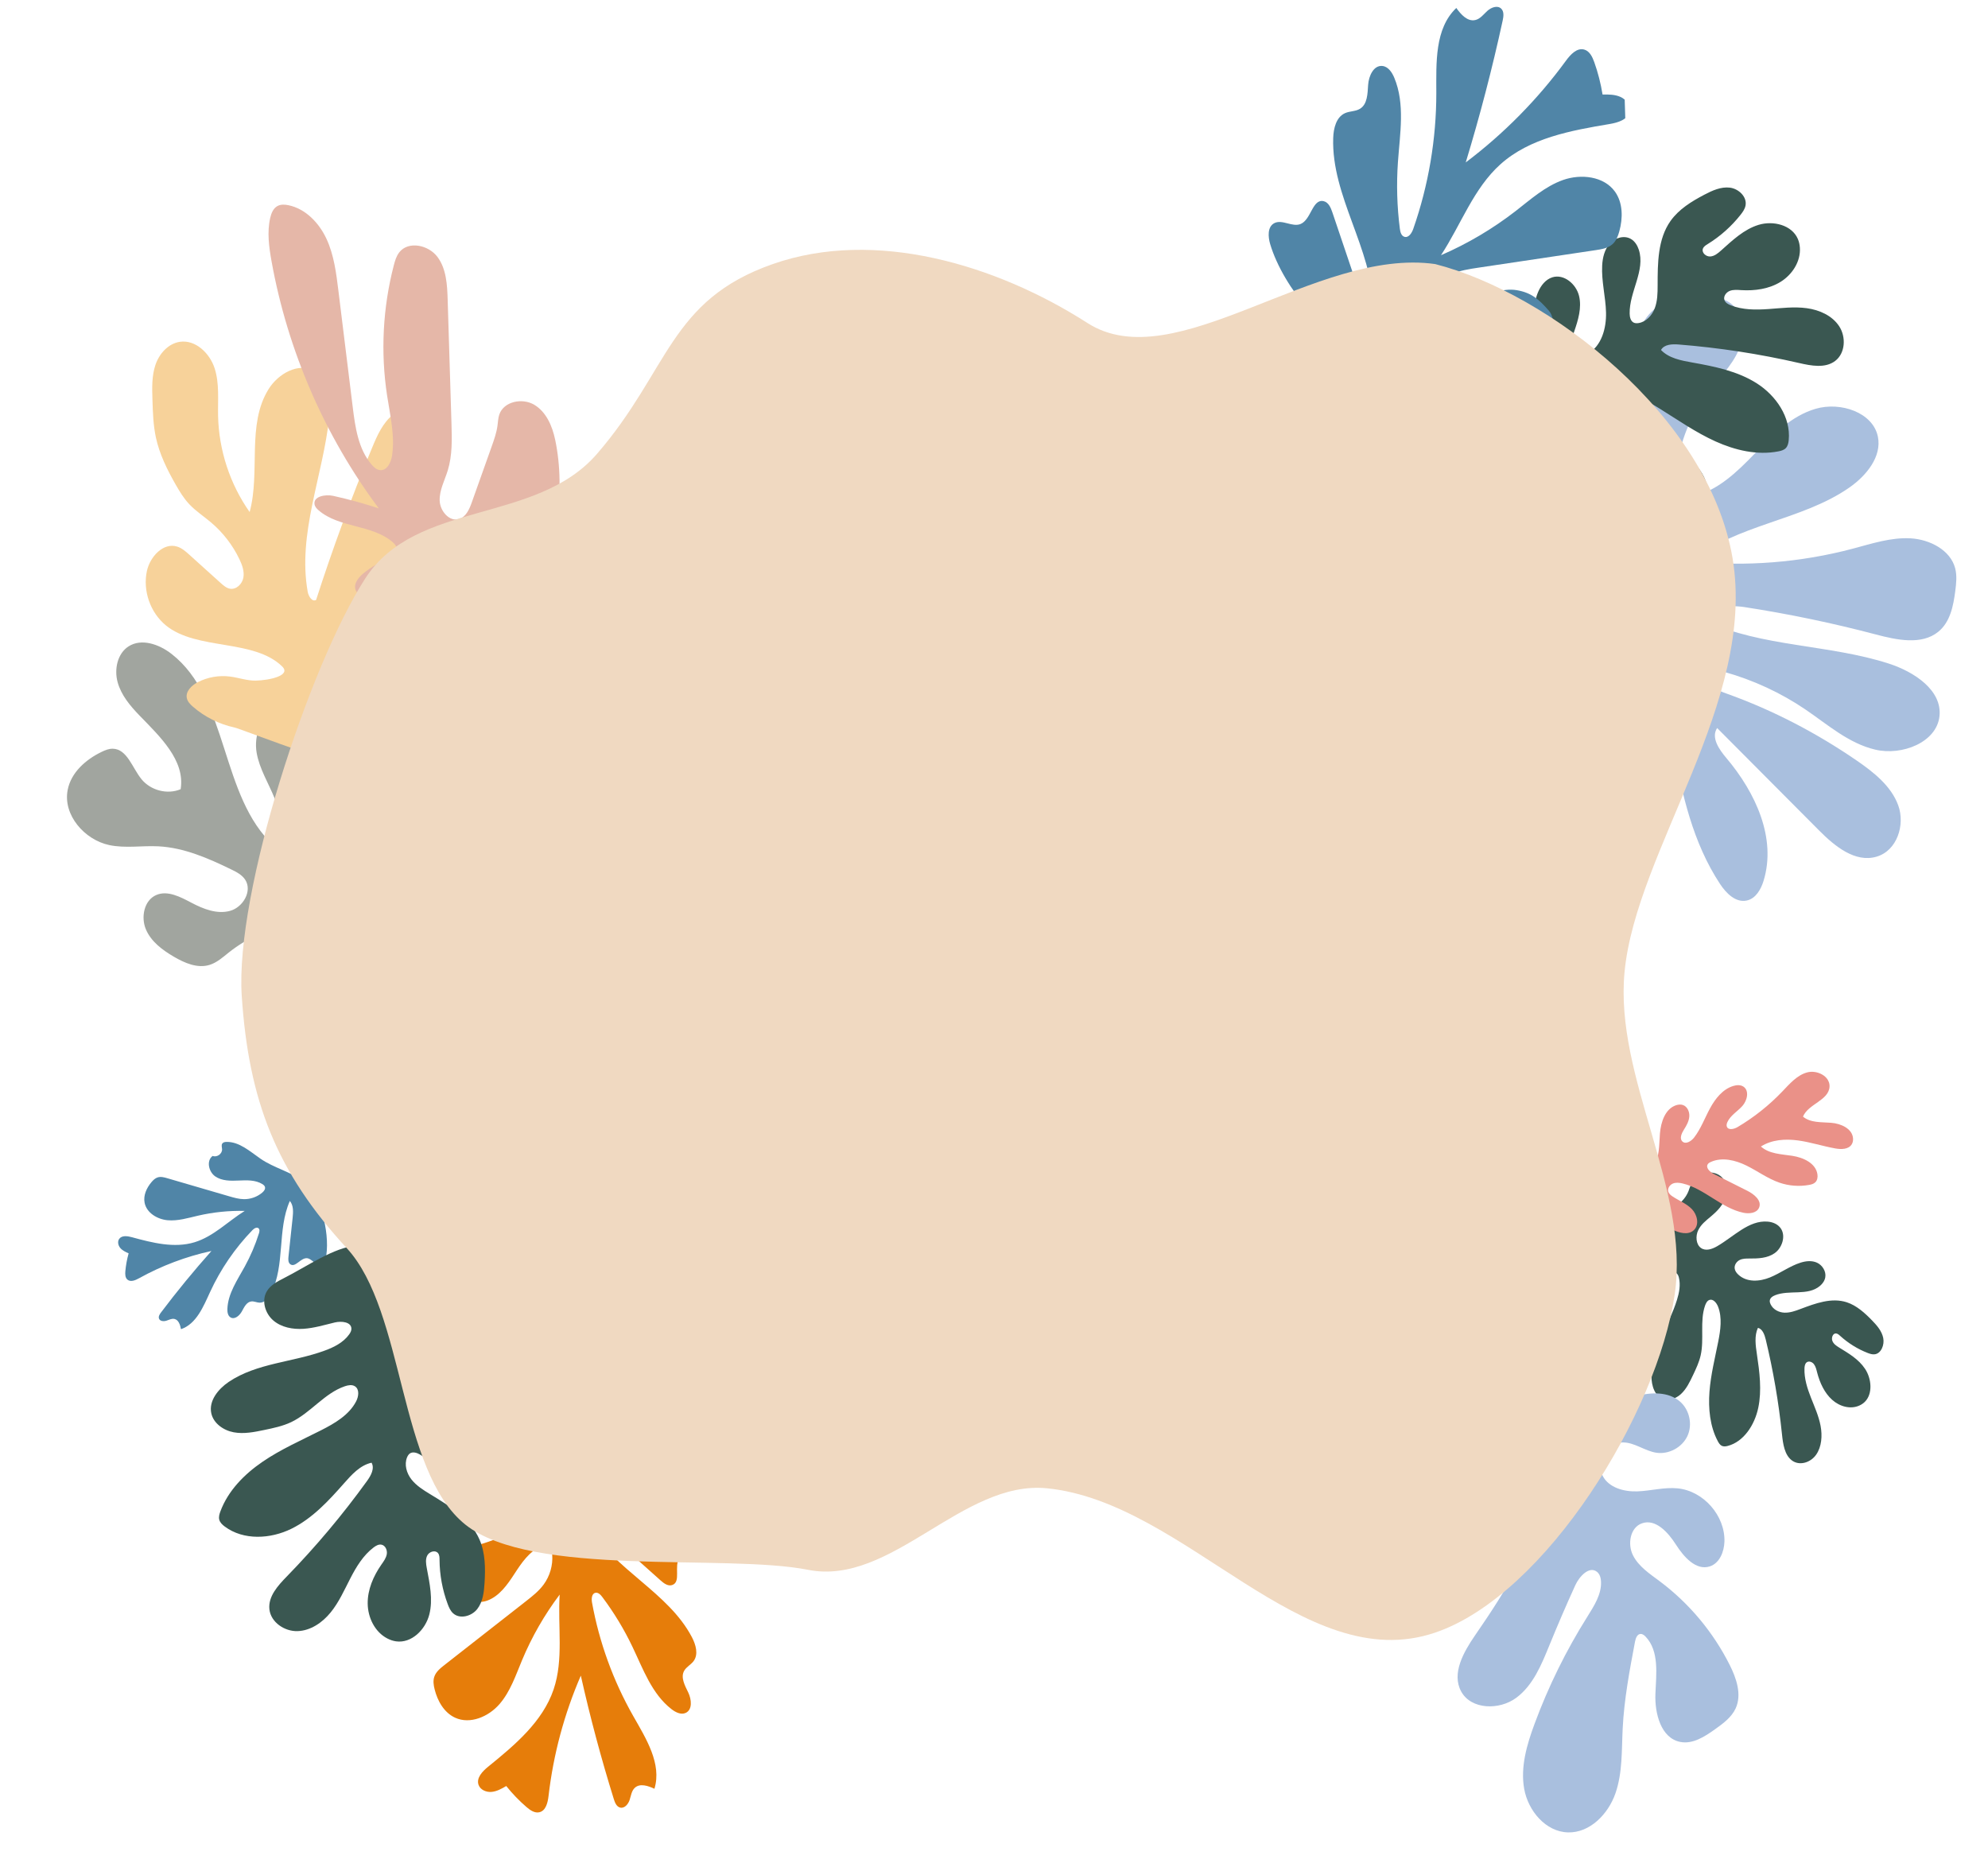 <svg width="725" height="681" viewBox="0 0 725 681" fill="none" xmlns="http://www.w3.org/2000/svg">
<path d="M537.038 170.616C553.703 172.818 588.166 168.83 592.627 153.239C594.723 145.912 594.176 138.185 595.094 130.642C596.013 123.1 598.922 115.088 605.677 111.075C610.401 108.27 616.245 107.885 621.765 108.124C624.586 108.247 627.51 108.534 629.95 109.865C635.885 113.095 636.784 121.29 634.203 127.409C631.622 133.518 626.546 138.302 622.501 143.647C615.767 152.552 611.79 163.332 611.22 174.265C611.067 177.11 611.788 180.761 614.706 181.297C615.521 181.448 616.359 181.307 617.17 181.117C626.375 179.033 633.473 172.134 639.904 165.461C646.334 158.788 653.133 151.714 662.182 149.078C671.242 146.441 683.054 150.419 684.844 159.274C686.313 166.531 680.678 173.471 674.393 177.846C657.047 189.935 633.074 191.216 616.917 204.738C636.575 206.755 656.672 205.164 675.785 200.083C682.663 198.257 689.61 195.948 696.723 196.337C703.836 196.726 711.29 200.641 713.025 207.241C713.733 209.953 713.421 212.826 713.057 215.611C712.355 221.014 711.207 226.897 706.852 230.428C700.786 235.348 691.74 233.419 684.142 231.409C668.359 227.245 652.328 223.902 636.15 221.411C630.619 220.564 622.934 221.196 622.038 226.506C642.716 236.014 667.073 234.991 688.828 242.021C698.151 245.035 708.311 251.77 707.309 261.179C706.294 270.766 693.644 275.696 683.9 273.408C674.157 271.12 666.509 264.241 658.344 258.709C649.4 252.65 639.387 248.016 628.849 245.059C627.804 244.767 626.663 244.496 625.645 244.873C623.702 245.596 623.444 248.36 624.641 249.977C625.848 251.594 627.925 252.344 629.866 253.035C646.631 259.036 662.462 267.326 676.991 277.292C683.324 281.636 689.711 286.687 692.271 293.746C694.832 300.804 691.868 310.237 684.36 312.44C676.549 314.738 669.109 308.612 663.516 302.991C651.084 290.499 638.653 278.017 626.221 265.525C623.912 269.002 626.927 273.317 629.606 276.491C640.209 289.044 647.953 305.701 643.136 321.299C642.179 324.395 640.297 327.734 637.003 328.436C632.948 329.301 629.494 325.735 627.285 322.407C617.409 307.444 613.346 289.652 610.252 272.149C607.158 254.647 605.103 233.182 598.056 216.792C589.361 196.55 574.579 185.826 558.974 185.587C552.636 185.487 540 182.984 542.576 180.19L537.038 170.616Z" fill="#A9BFDE"/>
<path d="M115.114 351.964C113.523 355.316 110.761 358.574 107.084 358.786C105.154 358.893 103.264 358.141 101.328 357.875C94.708 357.043 88.274 363.593 89.158 370.325C90.042 377.057 97.959 381.818 104.148 379.358C110.218 376.954 113.671 369.343 120.145 368.551C128.638 367.512 136.548 379.048 144.12 375.076C146.774 373.685 148.198 370.736 149.32 367.937C156.176 350.745 157.53 331.286 153.082 313.183C151.78 307.91 148.984 301.826 143.656 301.219C139.673 300.771 136.026 303.867 134.449 307.573C132.872 311.28 132.923 315.47 132.999 319.511C133.079 323.785 133.159 328.059 133.238 332.332C129.882 331.917 128.281 327.999 127.38 324.683C123.43 310.021 120.194 295.157 117.73 280.167C116.911 275.133 116.088 269.913 113.359 265.62C110.629 261.327 105.36 258.181 100.563 259.643C94.905 261.371 92.576 268.546 93.585 274.484C94.594 280.422 97.956 285.653 100.182 291.246C102.409 296.84 103.387 303.665 99.924 308.495C80.176 290.462 83.627 254.852 62.508 238.451C58.034 234.983 51.639 232.713 46.904 235.732C42.834 238.318 41.595 244.066 42.897 248.807C44.199 253.549 47.483 257.446 50.881 260.959C58.294 268.616 67.583 277.297 65.88 287.836C61.065 289.867 54.994 288.313 51.623 284.211C48.243 280.082 46.38 273.142 41.098 273.067C39.69 273.039 38.346 273.599 37.068 274.215C31.299 276.999 25.921 281.712 24.683 288.085C22.892 297.216 30.807 306.279 39.819 308.204C45.71 309.46 51.783 308.354 57.778 308.667C67.106 309.153 75.938 313.002 84.37 317.115C86.271 318.035 88.238 319.057 89.399 320.813C92.135 324.947 88.6 330.945 83.873 332.21C79.156 333.502 74.174 331.54 69.811 329.237C65.774 327.118 61.095 324.613 56.948 326.443C52.582 328.349 51.311 334.452 53.198 338.928C55.084 343.404 59.202 346.464 63.345 348.89C67.322 351.233 72.002 353.254 76.369 351.926C79.069 351.114 81.245 349.139 83.461 347.369C89.955 342.237 97.624 338.637 105.703 336.976C108.399 336.416 111.347 336.097 113.833 337.33C116.319 338.563 117.985 341.911 116.552 344.301C116.643 344.254 116.706 348.612 115.114 351.964Z" fill="#A1A59F"/>
<path d="M542.241 172.226C547.147 178.978 557.753 183.482 565.885 188.536C568.058 189.894 570.423 191.265 572.99 191.192C576.799 191.085 579.937 187.6 580.561 183.843C581.185 180.086 579.721 176.228 577.535 173.108C575.349 169.989 572.472 167.442 569.796 164.737C568.102 163.019 566.589 159.853 568.63 158.555C569.255 158.154 570.051 158.118 570.796 158.177C574.285 158.435 577.425 160.376 580.166 162.553C589.638 170.052 596.561 181.007 607.537 186.039C611.661 187.921 617.03 188.657 620.319 185.522C622.982 182.984 623.264 178.669 621.964 175.22C620.664 171.771 618.093 168.994 615.585 166.309C613.325 163.888 611.025 161.437 608.264 159.613C601.813 155.366 593.288 154.848 587.372 149.884C586.433 149.089 585.505 148.054 585.542 146.82C585.592 144.841 587.963 143.799 589.933 143.672C595.427 143.316 600.579 146.125 605.256 149.03C611.942 153.183 618.428 157.735 625.606 160.98C632.784 164.224 640.82 166.122 648.555 164.62C649.518 164.432 650.531 164.161 651.234 163.464C651.996 162.698 652.23 161.569 652.328 160.496C653.13 152.186 647.696 144.278 640.69 139.813C633.684 135.348 625.31 133.662 617.122 132.207C613.022 131.478 608.621 130.647 605.749 127.641C606.918 125.56 609.811 125.455 612.18 125.643C626.948 126.818 641.628 129.069 656.073 132.39C660.518 133.413 665.634 134.4 669.266 131.64C672.989 128.816 673.286 122.895 670.731 118.994C668.176 115.094 663.514 113.03 658.903 112.401C654.292 111.773 649.609 112.384 644.956 112.713C640.303 113.042 635.503 113.056 631.176 111.342C630.238 110.972 629.263 110.434 628.901 109.493C628.395 108.158 629.458 106.643 630.783 106.109C632.108 105.574 633.592 105.724 635.006 105.814C639.975 106.119 645.158 105.406 649.396 102.77C653.634 100.134 656.732 95.332 656.395 90.35C656.325 89.257 656.092 88.179 655.663 87.168C653.474 82.048 646.665 80.378 641.334 82.006C636.003 83.634 631.805 87.645 627.65 91.365C626.509 92.383 625.234 93.444 623.716 93.541C622.198 93.637 620.53 92.212 621.01 90.75C621.279 89.926 622.081 89.432 622.818 88.983C627.374 86.177 631.431 82.553 634.748 78.355C635.542 77.353 636.305 76.277 636.56 75.037C637.23 71.829 634.094 68.831 630.848 68.434C627.6 68.047 624.433 69.492 621.536 71.022C616.889 73.455 612.256 76.305 609.22 80.59C604.529 87.233 604.529 95.968 604.516 104.103C604.515 106.919 604.468 109.795 603.472 112.425C602.475 115.055 600.292 117.419 597.523 117.834C596.946 117.922 596.352 117.915 595.823 117.679C594.667 117.13 594.339 115.644 594.315 114.364C594.167 106.417 600.128 98.62 597.651 91.067C597.134 89.488 596.202 87.981 594.778 87.153C592.313 85.706 588.95 86.723 587.049 88.863C585.148 91.003 584.443 93.975 584.294 96.844C583.989 102.568 585.559 108.239 585.699 113.966C585.84 119.693 584.098 126.115 579.132 128.972C578.169 129.528 577.052 129.93 575.958 129.715C574.294 129.37 573.223 127.631 573.083 125.938C572.942 124.245 573.517 122.582 574.07 120.973C575.524 116.761 576.907 112.249 575.862 107.928C574.817 103.607 570.365 99.813 566.121 101.138C563.687 101.903 561.944 104.118 560.942 106.472C557.135 115.36 561.934 125.31 563.372 134.865C563.796 137.737 563.706 141.145 561.417 142.914C559.018 144.778 555.312 143.72 553.256 141.498C551.188 139.274 550.316 136.227 549.369 133.338C548.306 130.094 547.005 126.829 544.665 124.348C542.336 121.868 538.748 120.304 535.473 121.223C531.98 122.205 529.624 125.857 529.493 129.488C529.36 133.13 530.719 137.061 533.575 139.293C543.916 147.345 537.235 165.341 542.241 172.226Z" fill="#3A5751"/>
<path d="M219.618 542.553C211.944 540.659 202.427 530.349 200.549 532.851C199.364 534.429 198.828 546.522 194.801 549.701C188.76 562.11 172.368 563.047 165.022 566.608C164.488 567.378 164.016 568.332 164.329 569.211C164.724 570.318 166.081 570.658 167.053 571.316C169.252 572.811 169.188 576.621 166.939 578.053C167.001 582.779 173.168 585.4 177.624 583.791C182.079 582.182 185.011 578.002 187.593 574.026C190.179 570.056 192.976 565.825 197.35 564.002C198.049 563.709 198.834 563.488 199.557 563.714C200.826 564.115 201.287 565.661 201.385 566.99C201.683 570.844 200.552 574.789 198.257 577.909C196.49 580.318 194.103 582.188 191.748 584.032C181.863 591.773 171.975 599.509 162.085 607.253C160.56 608.445 158.951 609.751 158.361 611.597C157.888 613.051 158.127 614.635 158.5 616.117C159.568 620.39 161.964 624.633 165.974 626.469C171.465 628.988 178.182 626.092 182.147 621.525C186.111 616.959 188.065 611.046 190.396 605.467C193.943 596.974 198.561 588.926 204.109 581.569C203.349 593.15 205.618 605.152 201.895 616.148C197.895 627.958 187.729 636.461 178.033 644.33C175.961 646.008 173.662 648.401 174.507 650.921C175.125 652.761 177.299 653.7 179.239 653.533C181.179 653.366 182.936 652.372 184.622 651.388C186.844 654.167 189.321 656.736 192.01 659.057C193.342 660.204 195.001 661.361 196.715 660.949C199.09 660.386 199.773 657.4 200.052 654.973C201.798 639.896 205.779 625.068 211.819 611.126C215.222 626.305 219.24 641.339 223.862 656.186C224.261 657.47 224.865 658.943 226.177 659.255C227.763 659.63 229.111 657.997 229.619 656.451C230.127 654.906 230.319 653.115 231.526 652.019C233.403 650.307 236.376 651.309 238.664 652.389C241.432 643.259 235.592 634.057 230.888 625.781C223.628 612.999 218.54 598.978 215.911 584.508C215.662 583.126 215.756 581.221 217.127 580.921C218.152 580.692 219.029 581.617 219.655 582.451C223.893 588.107 227.579 594.183 230.627 600.564C234.535 608.733 237.728 617.811 244.895 623.357C246.369 624.495 248.327 625.491 250.031 624.731C252.595 623.586 252.215 619.803 250.999 617.28C249.783 614.756 248.136 611.821 249.501 609.372C250.306 607.923 251.969 607.154 252.954 605.818C254.776 603.34 253.757 599.836 252.338 597.116C243.757 580.722 224.161 572.617 214.791 556.654C218.283 556.404 221.296 558.881 223.902 561.205C229.57 566.268 235.23 571.329 240.898 576.392C242.073 577.441 243.554 578.568 245.064 578.107C248.572 577.047 245.606 571.089 247.842 568.192C249.603 565.912 253.797 566.678 255.303 564.219C256.576 562.131 254.865 559.527 253.108 557.833C242.669 547.806 231.224 545.418 219.618 542.553Z" fill="#E67D0A"/>
<path d="M110.66 430.869C105.83 427.233 99.986 426.028 95.004 422.599C91.14 419.938 87.316 416.396 82.63 416.467C82.047 416.476 81.394 416.584 81.063 417.061C80.647 417.661 80.968 418.47 80.988 419.2C81.03 420.853 79.082 422.202 77.543 421.585C75.178 423.331 76.091 427.396 78.519 429.064C80.947 430.731 84.122 430.696 87.067 430.559C90.01 430.426 93.162 430.304 95.668 431.853C96.07 432.1 96.467 432.416 96.615 432.863C96.872 433.65 96.258 434.443 95.622 434.975C93.784 436.523 91.38 437.382 88.972 437.354C87.115 437.335 85.304 436.807 83.519 436.286C76.024 434.1 68.531 431.91 61.032 429.722C59.877 429.384 58.634 429.045 57.488 429.416C56.581 429.704 55.868 430.399 55.255 431.125C53.484 433.214 52.209 435.963 52.735 438.654C53.454 442.341 57.353 444.685 61.097 445.032C64.842 445.378 68.537 444.222 72.201 443.376C77.777 442.088 83.517 441.502 89.245 441.637C83.119 445.453 77.88 450.951 70.975 453.058C63.558 455.32 55.576 453.267 48.085 451.223C46.486 450.785 44.444 450.491 43.477 451.832C42.772 452.811 43.086 454.25 43.874 455.17C44.662 456.089 45.801 456.616 46.91 457.111C46.311 459.241 45.912 461.424 45.714 463.624C45.618 464.713 45.635 465.97 46.465 466.687C47.61 467.682 49.367 466.945 50.693 466.205C58.943 461.62 67.877 458.255 77.11 456.25C70.676 463.473 64.539 470.954 58.715 478.673C58.21 479.34 57.685 480.179 58.003 480.955C58.39 481.893 59.703 481.981 60.668 481.677C61.633 481.374 62.607 480.821 63.599 481.034C65.144 481.361 65.716 483.226 66 484.773C71.616 482.861 74.147 476.574 76.622 471.197C80.446 462.895 85.684 455.24 92.04 448.665C92.648 448.038 93.645 447.395 94.294 447.979C94.781 448.414 94.631 449.192 94.437 449.81C93.117 454.002 91.384 458.067 89.266 461.921C86.556 466.858 83.128 471.762 82.925 477.394C82.885 478.551 83.092 479.901 84.094 480.486C85.602 481.367 87.375 479.803 88.209 478.274C89.043 476.744 89.928 474.848 91.661 474.649C92.684 474.531 93.676 475.092 94.708 475.105C96.62 475.127 98.021 473.341 98.88 471.639C104.051 461.359 101.039 448.521 105.705 437.999C107.098 439.672 106.939 442.093 106.71 444.252C106.208 448.951 105.703 453.645 105.201 458.345C105.097 459.319 105.065 460.475 105.845 461.07C107.653 462.458 109.587 458.8 111.861 458.879C113.652 458.942 114.786 461.338 116.574 461.207C118.09 461.093 118.785 459.285 119.004 457.783C120.284 448.873 116.598 435.341 110.66 430.869Z" fill="#5085A7"/>
<path d="M596.063 448.275C592.696 453.642 592.194 462.688 590.735 470.029C590.339 471.993 589.981 474.103 590.641 475.997C591.618 478.81 594.702 480.264 597.373 479.777C600.043 479.289 602.285 477.22 603.859 474.8C605.434 472.38 606.46 469.59 607.639 466.91C608.39 465.213 610.156 463.282 611.512 464.474C611.929 464.838 612.143 465.423 612.281 465.993C612.936 468.659 612.38 471.491 611.57 474.085C608.788 483.045 603.08 490.981 602.311 500.437C602.027 503.987 602.81 508.175 605.696 509.832C608.033 511.173 610.996 510.289 613.002 508.446C615.008 506.603 616.261 503.983 617.467 501.433C618.555 499.135 619.654 496.8 620.222 494.28C621.539 488.395 619.861 481.911 621.787 476.243C622.097 475.342 622.571 474.388 623.409 474.103C624.749 473.638 626.012 475.141 626.565 476.577C628.11 480.581 627.449 485.133 626.61 489.355C625.412 495.391 623.898 501.378 623.426 507.55C622.955 513.721 623.59 520.192 626.437 525.575C626.793 526.245 627.215 526.931 627.85 527.278C628.545 527.652 629.359 527.54 630.103 527.341C635.871 525.832 639.888 519.778 641.22 513.425C642.552 507.072 641.693 500.404 640.724 493.932C640.239 490.692 639.75 487.202 641.085 484.3C642.76 484.643 643.518 486.773 643.955 488.586C646.676 499.889 648.655 511.4 649.858 523.007C650.228 526.579 650.782 530.642 653.498 532.648C656.278 534.708 660.324 533.428 662.335 530.535C664.346 527.642 664.623 523.644 663.949 520.048C663.275 516.453 661.752 513.118 660.425 509.734C659.098 506.35 657.948 502.776 658.069 499.117C658.095 498.324 658.224 497.461 658.77 496.952C659.546 496.237 660.815 496.645 661.489 497.497C662.163 498.349 662.415 499.493 662.69 500.569C663.667 504.35 665.378 508.032 668.154 510.522C670.931 513.012 674.891 514.103 678.155 512.589C678.872 512.26 679.54 511.813 680.117 511.237C683.033 508.307 682.536 502.81 680.176 499.25C677.816 495.689 674.126 493.578 670.641 491.424C669.687 490.832 668.671 490.151 668.246 489.044C667.82 487.937 668.38 486.333 669.476 486.32C670.093 486.312 670.615 486.784 671.092 487.22C674.058 489.903 677.455 492.008 681.061 493.416C681.922 493.754 682.826 494.05 683.719 493.925C686.032 493.611 687.299 490.514 686.794 487.994C686.281 485.476 684.559 483.482 682.844 481.71C680.106 478.864 677.092 476.134 673.494 474.958C667.919 473.146 662.056 475.361 656.592 477.413C654.702 478.127 652.76 478.821 650.758 478.745C648.755 478.669 646.65 477.641 645.713 475.683C645.517 475.275 645.38 474.831 645.413 474.377C645.507 473.376 646.426 472.755 647.28 472.413C652.579 470.288 659.23 472.753 663.711 468.992C664.648 468.207 665.438 467.131 665.655 465.859C666.041 463.655 664.559 461.407 662.67 460.533C660.782 459.659 658.619 459.886 656.659 460.503C652.744 461.727 649.31 464.335 645.499 465.891C641.688 467.448 636.963 467.778 633.865 464.801C633.263 464.224 632.728 463.494 632.613 462.624C632.448 461.297 633.361 460.058 634.464 459.524C635.567 458.99 636.82 458.997 638.032 459.001C641.205 459.016 644.562 458.904 647.214 457.029C649.866 455.155 651.355 450.875 649.457 448.048C648.365 446.429 646.463 445.691 644.645 445.541C637.774 444.957 632.236 451.056 626.164 454.55C624.337 455.594 622.028 456.391 620.296 455.134C618.475 453.819 618.305 450.789 619.307 448.693C620.308 446.588 622.147 445.166 623.861 443.728C625.785 442.113 627.668 440.316 628.777 437.943C629.888 435.579 630.085 432.508 628.69 430.3C627.201 427.946 624.189 427.116 621.721 427.939C619.245 428.763 616.929 430.772 616.109 433.467C613.163 443.215 599.495 442.798 596.063 448.275Z" fill="#3A5751"/>
<path d="M102.906 243.062C106.356 246.427 98.013 248.15 93.205 248.225C90.054 248.271 87.009 247.142 83.88 246.747C79.893 246.234 75.753 246.951 72.178 248.776C69.89 249.942 67.59 252.154 68.146 254.656C68.426 255.938 69.424 256.926 70.413 257.792C74.706 261.51 79.949 264.12 85.497 265.327C88.636 266.019 133.286 284.046 141.416 281.425C142.117 281.194 142.869 280.642 143.252 280.248C153.811 269.366 169.962 246.959 175.057 226.457C176.429 220.918 177.126 214.328 173.203 210.166C169.301 206.002 162.34 206.343 157.388 209.172C152.436 212.001 148.931 216.73 145.226 221.052C141.52 225.374 137.143 229.609 131.559 230.79C138.648 214.24 145.748 197.701 152.847 181.14C155.771 174.31 158.744 167.292 159.058 159.868C159.186 156.715 158.722 153.295 156.553 151.013C153.238 147.517 147.169 148.177 143.386 151.184C139.601 154.17 137.565 158.801 135.722 163.256C128.15 181.476 121.327 200.024 115.278 218.808C113.815 219.602 112.528 217.497 112.225 215.868C108.429 194.709 117.784 173.596 120.065 152.206C120.733 145.935 120.102 138.318 114.584 135.255C108.822 132.076 101.454 136.304 97.966 141.892C89.881 154.862 95.027 171.999 91.044 186.754C83.861 176.553 79.812 164.197 79.534 151.722C79.402 145.904 80.059 139.932 78.297 134.397C76.536 128.862 71.324 123.802 65.576 124.666C61.348 125.307 58.091 128.985 56.702 133.03C55.333 137.074 55.451 141.459 55.593 145.73C55.738 150.369 55.885 155.029 56.852 159.562C58.169 165.649 60.963 171.3 64.047 176.706C65.485 179.231 67.003 181.731 68.999 183.861C71.358 186.387 74.29 188.28 76.927 190.511C81.3 194.203 84.875 198.829 87.339 204C88.34 206.104 89.17 208.424 88.749 210.705C88.327 212.986 86.194 215.094 83.896 214.715C82.591 214.495 81.536 213.572 80.545 212.685C76.722 209.244 72.907 205.791 69.084 202.349C67.744 201.138 66.35 199.9 64.635 199.359C59.54 197.742 54.693 203.062 53.566 208.278C52.028 215.477 54.811 223.422 60.498 228.091C71.75 237.284 92.513 232.931 102.906 243.062Z" fill="#F7D29A"/>
<path d="M188.879 214.07C203.631 204.39 206.363 178.846 202.46 160.356C201.409 155.369 199.205 150.233 194.851 147.63C190.498 145.033 183.707 146.373 182.085 151.203C181.655 152.489 181.615 153.871 181.431 155.213C181.08 157.857 180.179 160.388 179.289 162.897C176.885 169.652 174.486 176.401 172.081 183.155C171.197 185.644 170.007 188.445 167.512 189.269C163.912 190.457 160.451 186.374 160.343 182.553C160.24 178.737 162.175 175.211 163.297 171.563C164.983 166.069 164.823 160.194 164.647 154.444C164.185 139.423 163.724 124.403 163.262 109.382C163.096 103.928 162.802 98.093 159.557 93.727C156.313 89.362 148.961 87.741 145.611 92.026C144.545 93.389 144.045 95.111 143.608 96.797C139.595 112.242 138.761 128.513 141.174 144.29C142.283 151.549 144.072 158.881 142.984 166.142C142.61 168.65 141.153 171.67 138.64 171.464C137.394 171.364 136.379 170.442 135.56 169.492C130.668 163.809 129.545 155.86 128.625 148.392C126.884 134.258 125.149 120.119 123.408 105.985C122.619 99.58 121.801 93.049 119.104 87.192C116.407 81.335 111.48 76.15 105.201 74.843C103.854 74.565 102.381 74.482 101.178 75.146C99.641 75.987 98.923 77.803 98.532 79.522C97.352 84.702 98.097 90.12 99.041 95.354C104.907 127.888 118.411 158.994 138.136 185.413C132.675 183.612 127.121 182.084 121.511 180.847C118.593 180.203 114.111 181.07 114.724 184.016C114.905 184.877 115.548 185.559 116.214 186.132C123.707 192.594 135.691 191.252 143.184 197.714C144.464 198.817 145.628 200.682 144.695 202.095C144.207 202.835 143.299 203.151 142.469 203.453C138.845 204.761 135.448 206.702 132.47 209.164C130.617 210.695 128.78 213.095 129.747 215.299C130.446 216.897 132.296 217.563 133.958 218.05C150.234 222.786 175.459 223.123 189.03 214.01C189.02 214.004 188.843 214.09 188.879 214.07Z" fill="#E5B7A8"/>
<path d="M580.978 513.514C581.212 514.633 577.505 511.47 576.879 509.57C576.15 507.408 577.58 505.031 577.21 502.778C576.502 498.465 571.098 496.937 566.726 496.884C562.701 496.836 558.481 497.334 555.146 499.575C550.227 502.877 548.384 509.093 545.94 514.49C543.404 520.126 539.872 525.298 535.575 529.738C532.375 533.03 528.751 535.942 525.919 539.558C523.088 543.174 521.097 547.784 521.894 552.317C523.042 558.867 530.094 563.3 536.729 562.858C543.351 562.402 549.216 557.94 552.835 552.364C556.455 546.787 558.136 540.2 559.403 533.678C562.383 534.762 562.862 538.747 562.601 541.916C560.853 562.06 549.339 579.873 537.869 596.533C533.692 602.607 529.345 610.365 532.85 616.862C536.5 623.605 546.812 623.773 552.966 619.208C559.119 614.642 562.167 607.108 565.059 600.022C568.055 592.684 571.192 585.398 574.483 578.178C575.976 574.883 579.634 570.999 582.433 573.294C583.451 574.131 583.83 575.551 583.874 576.869C584.062 581.498 581.368 585.652 578.918 589.579C571.164 601.895 564.692 615.029 559.646 628.685C556.822 636.296 554.427 644.453 555.857 652.44C557.287 660.427 563.69 668.065 571.798 668.298C579.795 668.532 586.492 661.637 589.124 654.085C591.755 646.533 591.374 638.328 591.776 630.355C592.311 619.715 594.292 609.209 596.274 598.73C596.51 597.518 597.018 596.022 598.25 595.925C598.984 595.866 599.648 596.392 600.16 596.936C605.122 602.192 604.019 610.473 603.712 617.694C603.404 624.916 605.733 633.979 612.839 635.316C617.34 636.171 621.647 633.395 625.388 630.73C628.365 628.609 631.477 626.346 632.997 623.023C635.256 618.019 633.277 612.167 630.821 607.269C624.819 595.293 616.019 584.741 605.292 576.715C601.623 573.968 597.595 571.34 595.532 567.252C593.469 563.165 594.483 557.106 598.791 555.579C603.773 553.801 608.342 558.873 611.19 563.331C614.039 567.789 618.484 572.905 623.525 571.292C627.092 570.143 628.76 565.984 628.883 562.249C629.153 552.767 621.263 543.789 611.848 542.824C606.967 542.338 602.115 543.725 597.208 543.919C592.301 544.114 586.731 542.617 584.482 538.27C581.884 533.265 586.053 526.205 591.683 526.077C596.037 525.978 599.773 529.196 604.075 529.833C608.613 530.507 613.438 527.9 615.383 523.735C617.328 519.571 616.151 514.186 612.698 511.185C608.494 507.52 602.157 507.706 596.793 509.173C591.43 510.641 586.285 513.186 580.745 513.645" fill="#A9BFDE"/>
<g clip-path="url(#clip0)">
<path d="M497.982 127.647C508.875 130.003 519.591 127.506 530.58 129.396C539.105 130.866 544.759 137.898 552.549 134.158C553.517 133.693 557.458 131.204 557.644 130.151C559.347 128.98 562.989 130.235 565.244 126.812C565.913 124.306 567.918 116.791 564.829 113.283C561.248 109.216 558.536 106.754 553.182 105.839C547.829 104.923 542.541 107.435 537.717 109.939C532.893 112.436 527.711 115.074 522.318 114.418C521.455 114.316 520.547 114.093 519.953 113.458C518.915 112.34 519.33 110.538 519.984 109.157C521.866 105.145 525.225 101.849 529.278 100.036C532.403 98.633 535.841 98.118 539.232 97.611C553.468 95.481 567.705 93.358 581.948 91.228C584.143 90.901 586.486 90.508 588.118 89.002C589.413 87.818 590.07 86.104 590.536 84.415C591.887 79.549 591.898 73.963 588.937 69.864C584.885 64.247 576.548 63.336 570.011 65.648C563.475 67.96 558.182 72.752 552.703 76.998C544.363 83.462 535.206 88.877 525.512 93.077C532.82 81.957 537.344 68.704 547.275 59.843C557.943 50.326 572.891 47.596 587.011 45.231C590.026 44.729 593.672 43.643 594.255 40.652C594.679 38.468 593.041 36.301 591.012 35.37C588.983 34.44 586.669 34.437 584.43 34.466C583.786 30.437 582.769 26.475 581.4 22.639C580.72 20.742 579.72 18.65 577.777 18.091C575.09 17.31 572.72 19.902 571.07 22.164C560.802 36.214 548.446 48.75 534.537 59.239C539.728 42.176 544.223 24.91 548.01 7.49C548.338 5.983 548.569 4.173 547.437 3.119C546.066 1.849 543.799 2.715 542.418 3.969C541.037 5.223 539.833 6.9 538.01 7.311C535.169 7.957 532.772 5.276 531.1 2.906C523.176 10.446 523.796 22.926 523.808 33.839C523.82 50.692 520.964 67.553 515.403 83.471C514.87 84.991 513.699 86.837 512.162 86.361C511.011 86.009 510.659 84.591 510.506 83.405C509.478 75.367 509.239 67.224 509.807 59.136C510.529 48.778 512.479 37.92 508.467 28.335C507.642 26.367 506.252 24.267 504.122 24.061C500.918 23.752 499.157 27.74 498.943 30.944C498.728 34.149 498.712 38.007 495.965 39.678C494.343 40.667 492.249 40.494 490.512 41.27C487.293 42.71 486.327 46.782 486.204 50.296C485.491 71.5 500.451 90.665 500.769 111.883C497.145 110.159 495.54 105.983 494.255 102.193C491.466 93.938 488.683 85.689 485.894 77.434C485.315 75.724 484.476 73.763 482.709 73.369C478.611 72.442 478.2 80.061 474.331 81.685C471.285 82.964 467.536 79.828 464.643 81.428C462.193 82.79 462.427 86.355 463.22 89.039C467.961 104.942 484.586 124.749 497.982 127.647Z" fill="#5085A7"/>
</g>
<path d="M130.203 454.238C121.682 454.942 112.101 461.825 103.352 466.253C101.007 467.432 98.549 468.772 97.249 471.056C95.318 474.445 96.703 479.04 99.662 481.581C102.621 484.123 106.779 484.892 110.673 484.637C114.568 484.382 118.328 483.219 122.119 482.315C124.524 481.747 128.102 482.106 128.154 484.58C128.173 485.339 127.781 486.055 127.334 486.675C125.253 489.59 121.884 491.305 118.521 492.545C106.919 496.846 93.643 497.081 83.403 504.008C79.562 506.615 76.064 510.92 77.061 515.462C77.87 519.139 81.499 521.678 85.211 522.373C88.923 523.068 92.722 522.295 96.407 521.528C99.728 520.837 103.098 520.128 106.163 518.682C113.312 515.295 118.296 508.115 125.788 505.577C126.984 505.179 128.383 504.917 129.445 505.605C131.152 506.7 130.804 509.327 129.868 511.117C127.261 516.112 122.061 519.125 117.031 521.672C109.84 525.314 102.405 528.569 95.749 533.123C89.093 537.677 83.158 543.697 80.363 551.26C80.017 552.202 79.716 553.232 79.953 554.217C80.219 555.29 81.083 556.095 81.971 556.751C88.824 561.866 98.638 561.315 106.273 557.559C113.907 553.804 119.834 547.375 125.461 540.987C128.279 537.789 131.345 534.381 135.504 533.466C136.706 535.594 135.26 538.18 133.836 540.152C124.959 552.443 115.186 564.087 104.599 574.956C101.34 578.3 97.757 582.25 98.245 586.893C98.739 591.649 103.768 595.055 108.543 594.892C113.317 594.73 117.603 591.748 120.604 588.049C123.605 584.351 125.559 579.931 127.743 575.686C129.928 571.442 132.466 567.237 136.267 564.362C137.09 563.738 138.08 563.171 139.096 563.354C140.534 563.622 141.297 565.356 141.061 566.799C140.825 568.242 139.905 569.46 139.074 570.648C136.166 574.832 134.036 579.744 134.093 584.851C134.149 589.958 136.709 595.218 141.252 597.57C142.247 598.09 143.315 598.458 144.428 598.62C150.076 599.425 155.158 594.358 156.565 588.83C157.973 583.303 156.69 577.5 155.64 571.89C155.355 570.352 155.103 568.673 155.825 567.294C156.547 565.915 158.682 565.213 159.708 566.41C160.286 567.082 160.293 568.047 160.295 568.93C160.331 574.405 161.35 579.878 163.264 585.01C163.719 586.236 164.256 587.475 165.206 588.357C167.661 590.647 171.953 589.497 174.026 586.869C176.091 584.234 176.509 580.696 176.709 577.35C177.047 571.993 177.013 566.427 174.873 561.496C171.547 553.864 163.896 549.224 156.778 544.891C154.312 543.395 151.817 541.826 150.043 539.557C148.269 537.288 147.359 534.123 148.466 531.481C148.696 530.929 149.018 530.414 149.506 530.077C150.601 529.357 152.078 529.859 153.211 530.519C160.251 534.611 163.913 543.966 171.845 545.812C173.503 546.198 175.317 546.184 176.8 545.378C179.378 543.991 180.274 540.51 179.409 537.71C178.545 534.911 176.317 532.715 173.883 531.061C169.032 527.753 163.229 526.114 158.138 523.195C153.047 520.275 148.348 515.34 148.485 509.479C148.509 508.342 148.752 507.152 149.521 506.31C150.707 505.037 152.8 505.024 154.358 505.801C155.915 506.577 157.066 507.963 158.182 509.302C161.098 512.811 164.315 516.418 168.655 517.799C172.995 519.18 178.685 517.301 179.781 512.886C180.404 510.351 179.39 507.65 177.861 505.523C172.099 497.472 160.832 496.383 151.699 492.566C148.959 491.411 146.02 489.522 145.688 486.58C145.33 483.492 148.226 480.813 151.266 480.194C154.313 479.567 157.445 480.424 160.478 481.13C163.885 481.923 167.436 482.52 170.853 481.792C174.263 481.072 177.54 478.765 178.476 475.412C179.472 471.836 177.525 467.835 174.414 465.792C171.295 463.741 167.13 462.841 163.656 464.153C151.108 468.92 138.896 453.517 130.203 454.238Z" fill="#3A5751"/>
<g clip-path="url(#clip1)">
<path d="M600.99 426.723C600.535 423.501 598.918 420.208 595.984 418.913C593.049 417.618 588.876 419.378 588.546 422.618C588.409 423.912 588.87 425.187 589.374 426.374C593.374 435.868 600.765 443.827 609.875 448.42C612.389 449.695 615.751 450.591 617.778 448.594C619.793 446.612 618.973 443.012 617.021 440.989C615.076 438.962 612.358 437.947 610.025 436.404C609.331 435.942 608.617 435.378 608.399 434.56C608.079 433.386 608.959 432.123 610.075 431.659C611.191 431.195 612.457 431.347 613.634 431.627C621.648 433.521 627.727 440.615 635.786 442.307C637.91 442.754 640.663 442.476 641.516 440.443C642.599 437.871 639.692 435.525 637.236 434.296C633.163 432.249 629.079 430.198 625.006 428.15C623.577 427.437 621.902 425.843 622.858 424.524C623.108 424.184 623.495 423.975 623.877 423.796C628.023 421.918 632.881 423.117 636.94 425.114C640.999 427.112 644.695 429.883 648.978 431.346C652.417 432.524 656.17 432.803 659.756 432.154C660.589 432 661.464 431.777 662.061 431.162C662.787 430.427 662.947 429.282 662.79 428.255C662.166 424.2 657.631 422.163 653.633 421.542C649.639 420.928 645.195 420.867 642.185 418.145C646.14 415.625 651.086 415.308 655.693 415.932C660.299 416.556 664.739 418.035 669.315 418.853C671.478 419.244 674.189 419.233 675.328 417.313C675.688 416.711 675.818 415.996 675.785 415.294C675.612 411.66 671.405 409.782 667.836 409.498C664.267 409.214 660.285 409.557 657.527 407.25C659.445 402.607 666.904 401.365 667.211 396.352C667.443 392.509 662.641 390.103 658.976 391.14C655.319 392.173 652.653 395.288 650.004 398.063C645.173 403.12 639.663 407.509 633.666 411.062C632.361 411.836 630.227 412.3 629.743 410.857C629.573 410.337 629.733 409.767 629.953 409.263C631.061 406.802 633.598 405.393 635.399 403.394C637.204 401.402 638.026 397.779 635.812 396.309C634.74 395.599 633.326 395.69 632.103 396.065C628.279 397.218 625.55 400.675 623.622 404.228C621.695 407.782 620.298 411.669 617.829 414.866C616.775 416.233 614.747 417.495 613.526 416.292C612.409 415.189 613.281 413.297 614.132 411.953C615.06 410.497 615.937 408.932 616.07 407.215C616.203 405.497 615.367 403.586 613.767 403.023C612.961 402.739 612.07 402.828 611.258 403.086C607.304 404.379 605.698 409.19 605.362 413.386C605.026 417.583 605.283 422.129 602.918 425.605L600.99 426.723Z" fill="#EA9188"/>
</g>
<path fill-rule="evenodd" clip-rule="evenodd" d="M88.161 363.213C85.665 325.473 112.786 242.609 133.183 211.003C151.73 182.262 195.432 191.32 217.74 165.503C244.1 134.998 244.092 109.523 281.816 96.308C319.068 83.257 363.246 96.438 396.588 117.81C428.513 138.273 480.039 90.138 523.384 96.308C564.597 106.777 623.211 151.801 631.859 203.675C640.565 255.9 596.746 310.064 592.462 354.405C588.716 393.192 616.395 433.606 610.74 472.153C604.425 515.204 563.914 581.66 523.384 595.435C475.136 611.834 432.462 547.871 381.844 542.802C350.975 539.711 325.165 578.561 294.716 572.538C264.395 566.54 193.976 575.48 169.696 556.03C145.24 536.44 147.764 478.312 126.456 455.218C100.758 427.363 90.683 401.354 88.161 363.213Z" fill="#F0D9C1"/>
<defs>
<clipPath id="clip0">
<rect width="141.016" height="133.007" fill="white" transform="translate(591.378) rotate(88.22)"/>
</clipPath>
<clipPath id="clip1">
<rect width="47.813" height="83.776" fill="white" transform="matrix(0.426 0.905 -0.897 0.441 659.698 379.213)"/>
</clipPath>
</defs>
</svg>
